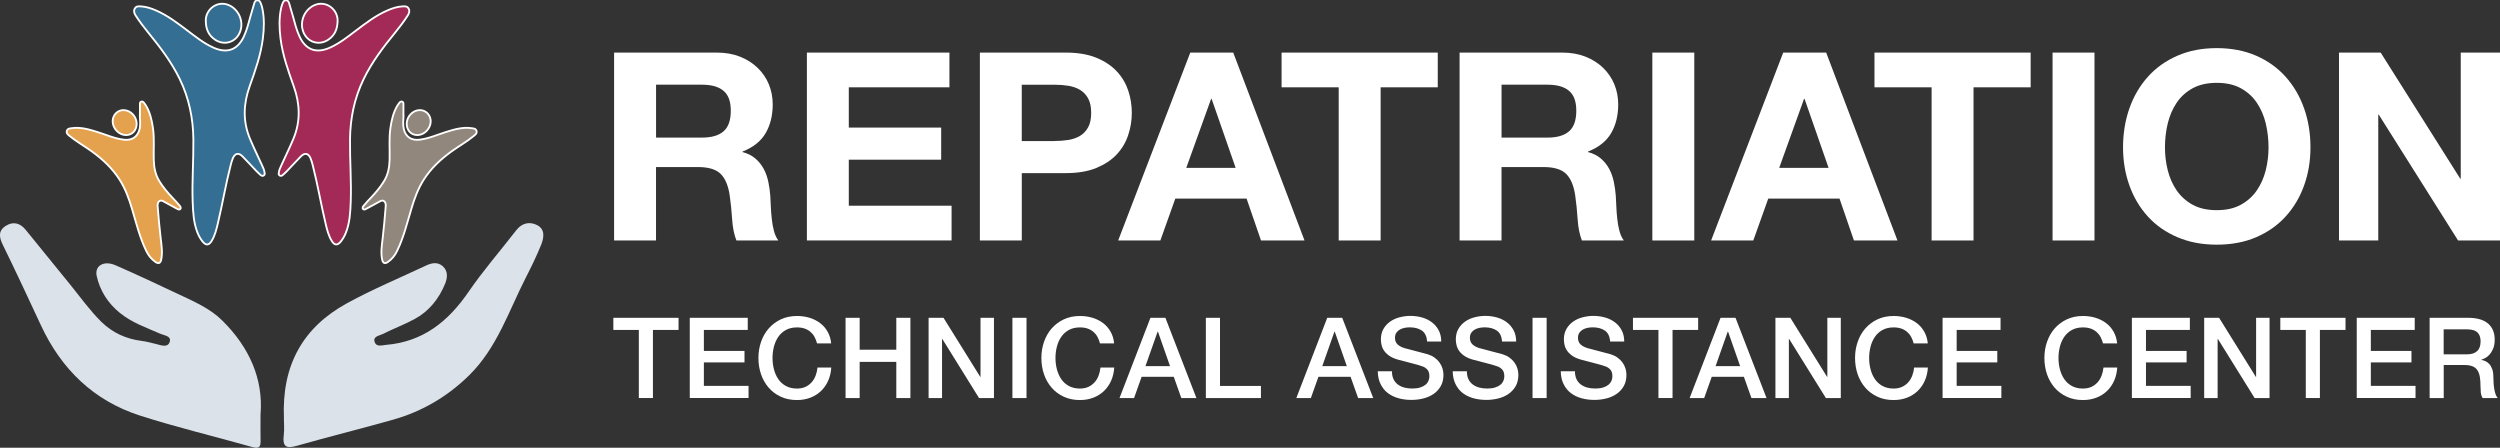 <svg width="268" height="48" viewBox="0 0 268 48" fill="none" xmlns="http://www.w3.org/2000/svg">
<rect x="0" y="0" width="268" height="48" fill="#333333" stroke="none"/>
<g clip-path="url(#clip0_4620_1557)">
<path d="M76.854 5.638C77.768 5.638 78.595 5.784 79.332 6.076C80.064 6.367 80.696 6.767 81.219 7.275C81.743 7.782 82.144 8.37 82.42 9.037C82.695 9.704 82.835 10.424 82.835 11.195C82.835 12.38 82.58 13.406 82.078 14.271C81.572 15.137 80.748 15.794 79.6 16.245V16.301C80.155 16.451 80.612 16.68 80.975 16.993C81.338 17.306 81.635 17.671 81.861 18.091C82.092 18.515 82.256 18.981 82.364 19.488C82.469 19.996 82.542 20.503 82.577 21.011C82.594 21.331 82.615 21.706 82.632 22.14C82.65 22.575 82.685 23.016 82.734 23.465C82.783 23.916 82.856 24.344 82.964 24.747C83.069 25.154 83.226 25.494 83.435 25.776H78.941C78.693 25.137 78.54 24.375 78.484 23.492C78.428 22.61 78.341 21.762 78.225 20.955C78.072 19.902 77.747 19.13 77.252 18.64C76.756 18.15 75.943 17.907 74.82 17.907H70.325V25.779H65.831V5.638H76.851H76.854ZM75.252 14.751C76.282 14.751 77.056 14.525 77.569 14.073C78.086 13.621 78.341 12.888 78.341 11.873C78.341 10.858 78.082 10.184 77.569 9.742C77.053 9.301 76.282 9.079 75.252 9.079H70.329V14.748H75.252V14.751Z" fill="white"/>
<path d="M101.779 5.638V9.36H90.99V13.677H100.893V17.118H90.99V22.053H102.009V25.776H86.499V5.638H101.782H101.779Z" fill="white"/>
<path d="M114.257 5.638C115.534 5.638 116.623 5.822 117.52 6.187C118.416 6.555 119.146 7.038 119.711 7.64C120.273 8.241 120.684 8.929 120.943 9.697C121.201 10.469 121.33 11.268 121.33 12.095C121.33 12.923 121.201 13.698 120.943 14.48C120.684 15.262 120.273 15.954 119.711 16.555C119.149 17.156 118.416 17.639 117.52 18.008C116.623 18.376 115.534 18.557 114.257 18.557H109.536V25.779H105.042V5.638H114.257ZM113.025 15.116C113.542 15.116 114.037 15.078 114.515 15.005C114.993 14.928 115.412 14.782 115.775 14.567C116.138 14.351 116.427 14.045 116.647 13.649C116.867 13.253 116.975 12.739 116.975 12.099C116.975 11.459 116.864 10.942 116.647 10.549C116.427 10.153 116.138 9.85 115.775 9.631C115.412 9.416 114.993 9.27 114.515 9.193C114.037 9.117 113.542 9.082 113.025 9.082H109.532V15.119H113.025V15.116Z" fill="white"/>
<path d="M132.203 5.638L139.845 25.779H135.179L133.634 21.292H125.992L124.39 25.779H119.868L127.597 5.638H132.203ZM132.461 17.994L129.886 10.601H129.83L127.168 17.994H132.461Z" fill="white"/>
<path d="M137.385 9.36V5.638H154.127V9.36H148.003V25.779H143.509V9.36H137.385Z" fill="white"/>
<path d="M167.491 5.638C168.406 5.638 169.232 5.784 169.969 6.076C170.702 6.367 171.333 6.767 171.857 7.275C172.38 7.782 172.781 8.37 173.057 9.037C173.333 9.704 173.472 10.424 173.472 11.195C173.472 12.38 173.217 13.406 172.715 14.271C172.209 15.137 171.385 15.794 170.237 16.245V16.301C170.792 16.451 171.249 16.68 171.612 16.993C171.975 17.306 172.272 17.671 172.499 18.091C172.729 18.515 172.893 18.981 173.001 19.488C173.106 19.996 173.179 20.503 173.214 21.011C173.231 21.331 173.252 21.706 173.27 22.14C173.287 22.575 173.322 23.016 173.371 23.465C173.42 23.916 173.493 24.344 173.601 24.747C173.706 25.154 173.863 25.494 174.072 25.776H169.578C169.33 25.137 169.177 24.375 169.121 23.492C169.065 22.61 168.978 21.762 168.863 20.955C168.709 19.902 168.385 19.13 167.889 18.64C167.394 18.15 166.581 17.907 165.457 17.907H160.963V25.779H156.468V5.638H167.488H167.491ZM165.89 14.751C166.919 14.751 167.694 14.525 168.207 14.073C168.723 13.621 168.978 12.888 168.978 11.873C168.978 10.858 168.72 10.184 168.207 9.742C167.69 9.301 166.919 9.079 165.89 9.079H160.966V14.748H165.89V14.751Z" fill="white"/>
<path d="M181.627 5.638V25.779H177.132V5.638H181.627Z" fill="white"/>
<path d="M195.766 5.638L203.408 25.779H198.742L197.197 21.292H189.555L187.953 25.779H183.431L191.16 5.638H195.766ZM196.024 17.994L193.449 10.601H193.393L190.731 17.994H196.024Z" fill="white"/>
<path d="M200.944 9.36V5.638H217.686V9.36H211.562V25.779H207.068V9.36H200.944Z" fill="white"/>
<path d="M224.529 5.638V25.779H220.035V5.638H224.529Z" fill="white"/>
<path d="M228.277 11.602C228.734 10.312 229.393 9.19 230.252 8.231C231.11 7.271 232.164 6.52 233.413 5.975C234.662 5.429 236.068 5.158 237.635 5.158C239.202 5.158 240.629 5.433 241.871 5.975C243.11 6.52 244.16 7.271 245.019 8.231C245.877 9.19 246.537 10.312 246.994 11.602C247.451 12.892 247.681 14.289 247.681 15.79C247.681 17.292 247.451 18.627 246.994 19.895C246.537 21.164 245.877 22.269 245.019 23.211C244.16 24.153 243.11 24.89 241.871 25.425C240.633 25.96 239.219 26.228 237.635 26.228C236.051 26.228 234.662 25.96 233.413 25.425C232.164 24.89 231.11 24.153 230.252 23.211C229.393 22.269 228.734 21.167 228.277 19.895C227.82 18.627 227.589 17.257 227.589 15.79C227.589 14.323 227.82 12.888 228.277 11.602ZM232.384 18.258C232.583 19.058 232.904 19.777 233.343 20.416C233.783 21.056 234.355 21.567 235.06 21.953C235.765 22.339 236.623 22.53 237.635 22.53C238.647 22.53 239.506 22.339 240.21 21.953C240.915 21.567 241.488 21.056 241.927 20.416C242.367 19.777 242.684 19.058 242.887 18.258C243.086 17.459 243.187 16.635 243.187 15.79C243.187 14.946 243.086 14.052 242.887 13.222C242.688 12.395 242.367 11.658 241.927 11.008C241.488 10.358 240.915 9.843 240.21 9.457C239.506 9.072 238.647 8.88 237.635 8.88C236.623 8.88 235.765 9.075 235.06 9.457C234.355 9.843 233.783 10.361 233.343 11.008C232.904 11.658 232.586 12.395 232.384 13.222C232.185 14.049 232.084 14.904 232.084 15.79C232.084 16.677 232.185 17.459 232.384 18.258Z" fill="white"/>
<path d="M255.208 5.638L263.736 19.151H263.792V5.638H268V25.779H263.506L255.005 12.294H254.95V25.779H250.741V5.638H255.208Z" fill="white"/>
<path d="M65.751 34.069H72.74V35.369H69.994V42.668H68.483V35.369H65.751V34.069Z" fill="white"/>
<path d="M73.94 34.069H80.159V35.369H75.455V37.621H79.81V38.848H75.455V41.368H80.246V42.668H73.944V34.066L73.94 34.069Z" fill="white"/>
<path d="M87.584 36.805C87.521 36.554 87.43 36.328 87.319 36.12C87.207 35.911 87.061 35.731 86.883 35.578C86.705 35.425 86.499 35.306 86.261 35.223C86.024 35.14 85.749 35.098 85.435 35.098C84.974 35.098 84.576 35.192 84.245 35.376C83.91 35.56 83.638 35.807 83.428 36.116C83.219 36.426 83.062 36.777 82.964 37.169C82.863 37.562 82.814 37.965 82.814 38.376C82.814 38.786 82.863 39.185 82.964 39.582C83.065 39.974 83.219 40.325 83.428 40.635C83.638 40.944 83.91 41.191 84.245 41.375C84.58 41.559 84.977 41.653 85.435 41.653C85.773 41.653 86.073 41.594 86.328 41.479C86.583 41.365 86.806 41.201 86.994 40.996C87.179 40.791 87.326 40.551 87.43 40.28C87.535 40.009 87.605 39.714 87.636 39.401H89.112C89.081 39.915 88.969 40.385 88.781 40.812C88.593 41.24 88.334 41.605 88.013 41.914C87.692 42.223 87.312 42.463 86.876 42.63C86.439 42.797 85.962 42.884 85.438 42.884C84.793 42.884 84.213 42.766 83.704 42.529C83.191 42.293 82.758 41.969 82.402 41.559C82.046 41.149 81.774 40.673 81.586 40.127C81.397 39.582 81.303 38.998 81.303 38.379C81.303 37.76 81.397 37.19 81.586 36.645C81.774 36.099 82.046 35.619 82.402 35.213C82.758 34.806 83.191 34.479 83.704 34.236C84.217 33.996 84.793 33.874 85.438 33.874C85.923 33.874 86.377 33.941 86.806 34.073C87.232 34.205 87.608 34.399 87.936 34.65C88.264 34.9 88.526 35.209 88.728 35.571C88.931 35.932 89.057 36.346 89.102 36.812H87.591L87.584 36.805Z" fill="white"/>
<path d="M90.644 34.069H92.155V37.489H96.084V34.069H97.595V42.672H96.084V38.793H92.155V42.672H90.644V34.069Z" fill="white"/>
<path d="M99.546 34.069H101.144L105.087 40.406H105.111V34.069H106.552V42.672H104.954L101.022 36.346H100.987V42.672H99.546V34.069Z" fill="white"/>
<path d="M108.531 34.069H110.042V42.672H108.531V34.069Z" fill="white"/>
<path d="M117.917 36.805C117.855 36.554 117.764 36.328 117.652 36.12C117.541 35.911 117.394 35.731 117.216 35.578C117.038 35.425 116.832 35.306 116.595 35.223C116.358 35.14 116.082 35.098 115.768 35.098C115.307 35.098 114.91 35.192 114.578 35.376C114.243 35.56 113.971 35.807 113.762 36.116C113.552 36.426 113.395 36.777 113.297 37.169C113.196 37.562 113.147 37.965 113.147 38.376C113.147 38.786 113.196 39.185 113.297 39.582C113.399 39.974 113.552 40.325 113.762 40.635C113.971 40.944 114.243 41.191 114.578 41.375C114.913 41.559 115.311 41.653 115.768 41.653C116.106 41.653 116.406 41.594 116.661 41.479C116.916 41.365 117.139 41.201 117.328 40.996C117.513 40.791 117.659 40.551 117.764 40.28C117.869 40.009 117.938 39.714 117.97 39.401H119.446C119.414 39.915 119.303 40.385 119.114 40.812C118.926 41.24 118.668 41.605 118.347 41.914C118.026 42.223 117.645 42.463 117.209 42.63C116.773 42.797 116.295 42.884 115.771 42.884C115.126 42.884 114.547 42.766 114.037 42.529C113.524 42.293 113.092 41.969 112.736 41.559C112.38 41.149 112.108 40.673 111.919 40.127C111.731 39.582 111.636 38.998 111.636 38.379C111.636 37.76 111.731 37.19 111.919 36.645C112.108 36.099 112.38 35.619 112.736 35.213C113.092 34.806 113.524 34.479 114.037 34.236C114.55 33.996 115.126 33.874 115.771 33.874C116.256 33.874 116.71 33.941 117.139 34.073C117.565 34.205 117.942 34.399 118.27 34.65C118.598 34.9 118.86 35.209 119.062 35.571C119.264 35.932 119.39 36.346 119.435 36.812H117.924L117.917 36.805Z" fill="white"/>
<path d="M123.322 34.069H124.931L128.256 42.672H126.637L125.828 40.395H122.38L121.571 42.672H120.011L123.326 34.069H123.322ZM122.789 39.252H125.427L124.132 35.553H124.097L122.792 39.252H122.789Z" fill="white"/>
<path d="M129.272 34.069H130.783V41.372H135.172V42.672H129.268V34.069H129.272Z" fill="white"/>
<path d="M142.277 34.069H143.886L147.211 42.672H145.592L144.782 40.395H141.335L140.525 42.672H138.965L142.28 34.069H142.277ZM141.743 39.252H144.381L143.086 35.553H143.052L141.747 39.252H141.743Z" fill="white"/>
<path d="M149.217 39.804C149.217 40.134 149.273 40.416 149.385 40.649C149.496 40.882 149.653 41.073 149.856 41.222C150.058 41.372 150.289 41.48 150.55 41.549C150.812 41.618 151.095 41.65 151.402 41.65C151.733 41.65 152.012 41.612 152.25 41.535C152.483 41.459 152.672 41.361 152.818 41.24C152.965 41.118 153.066 40.979 153.132 40.823C153.195 40.666 153.23 40.506 153.23 40.346C153.23 40.016 153.157 39.773 153.007 39.617C152.857 39.46 152.693 39.349 152.518 39.286C152.211 39.175 151.855 39.067 151.447 38.967C151.039 38.866 150.536 38.737 149.94 38.574C149.57 38.476 149.259 38.351 149.015 38.195C148.771 38.038 148.575 37.865 148.429 37.67C148.282 37.479 148.181 37.274 148.122 37.055C148.062 36.836 148.031 36.617 148.031 36.391C148.031 35.956 148.122 35.581 148.303 35.265C148.485 34.949 148.725 34.684 149.022 34.476C149.319 34.267 149.66 34.111 150.037 34.014C150.414 33.916 150.798 33.864 151.185 33.864C151.635 33.864 152.061 33.923 152.462 34.038C152.86 34.153 153.213 34.33 153.516 34.563C153.82 34.796 154.057 35.084 154.235 35.425C154.413 35.765 154.5 36.162 154.5 36.61H152.989C152.947 36.057 152.759 35.665 152.421 35.435C152.082 35.206 151.649 35.091 151.126 35.091C150.948 35.091 150.767 35.108 150.582 35.143C150.397 35.178 150.226 35.24 150.072 35.324C149.919 35.407 149.793 35.522 149.692 35.668C149.591 35.814 149.542 35.995 149.542 36.21C149.542 36.516 149.636 36.752 149.824 36.926C150.013 37.1 150.261 37.229 150.568 37.319C150.599 37.326 150.728 37.361 150.948 37.42C151.168 37.479 151.419 37.545 151.691 37.618C151.967 37.691 152.232 37.76 152.494 37.83C152.756 37.9 152.944 37.948 153.056 37.979C153.338 38.07 153.583 38.188 153.792 38.341C154.001 38.494 154.176 38.668 154.319 38.866C154.462 39.064 154.563 39.272 154.633 39.498C154.703 39.724 154.738 39.947 154.738 40.173C154.738 40.656 154.64 41.066 154.441 41.407C154.242 41.747 153.984 42.025 153.659 42.244C153.335 42.463 152.972 42.62 152.56 42.72C152.148 42.821 151.73 42.87 151.304 42.87C150.812 42.87 150.348 42.811 149.912 42.689C149.476 42.567 149.099 42.383 148.774 42.136C148.45 41.89 148.195 41.566 148 41.177C147.804 40.788 147.706 40.329 147.696 39.797H149.207L149.217 39.804Z" fill="white"/>
<path d="M157.25 39.804C157.25 40.134 157.306 40.416 157.417 40.649C157.529 40.882 157.686 41.073 157.888 41.222C158.091 41.372 158.321 41.48 158.583 41.549C158.845 41.618 159.127 41.65 159.434 41.65C159.766 41.65 160.045 41.612 160.282 41.535C160.516 41.459 160.704 41.361 160.851 41.24C160.998 41.118 161.099 40.979 161.165 40.823C161.228 40.666 161.263 40.506 161.263 40.346C161.263 40.016 161.189 39.773 161.039 39.617C160.889 39.46 160.725 39.349 160.551 39.286C160.244 39.175 159.888 39.067 159.48 38.967C159.071 38.866 158.569 38.737 157.972 38.574C157.602 38.476 157.292 38.351 157.048 38.195C156.803 38.038 156.608 37.865 156.461 37.67C156.315 37.479 156.214 37.274 156.154 37.055C156.095 36.836 156.063 36.617 156.063 36.391C156.063 35.956 156.154 35.581 156.336 35.265C156.517 34.949 156.758 34.684 157.054 34.476C157.351 34.267 157.693 34.111 158.07 34.014C158.447 33.916 158.831 33.864 159.218 33.864C159.668 33.864 160.094 33.923 160.495 34.038C160.893 34.153 161.245 34.33 161.549 34.563C161.852 34.796 162.09 35.084 162.268 35.425C162.446 35.765 162.533 36.162 162.533 36.61H161.022C160.98 36.057 160.792 35.665 160.453 35.435C160.115 35.206 159.682 35.091 159.159 35.091C158.981 35.091 158.799 35.108 158.614 35.143C158.429 35.178 158.258 35.24 158.105 35.324C157.951 35.407 157.826 35.522 157.724 35.668C157.623 35.814 157.574 35.995 157.574 36.21C157.574 36.516 157.669 36.752 157.857 36.926C158.045 37.1 158.293 37.229 158.6 37.319C158.632 37.326 158.761 37.361 158.981 37.42C159.2 37.479 159.452 37.545 159.724 37.618C160 37.691 160.265 37.76 160.526 37.83C160.788 37.9 160.977 37.948 161.088 37.979C161.371 38.07 161.615 38.188 161.825 38.341C162.034 38.494 162.208 38.668 162.351 38.866C162.494 39.064 162.596 39.272 162.665 39.498C162.735 39.724 162.77 39.947 162.77 40.173C162.77 40.656 162.672 41.066 162.474 41.407C162.275 41.747 162.016 42.025 161.692 42.244C161.367 42.463 161.004 42.62 160.593 42.72C160.181 42.821 159.762 42.87 159.337 42.87C158.845 42.87 158.38 42.811 157.944 42.689C157.508 42.567 157.131 42.383 156.807 42.136C156.482 41.89 156.227 41.566 156.032 41.177C155.837 40.788 155.739 40.329 155.729 39.797H157.239L157.25 39.804Z" fill="white"/>
<path d="M164.288 34.069H165.799V42.672H164.288V34.069Z" fill="white"/>
<path d="M168.835 39.804C168.835 40.134 168.891 40.416 169.002 40.649C169.114 40.882 169.271 41.073 169.473 41.222C169.676 41.372 169.906 41.48 170.168 41.549C170.429 41.618 170.712 41.65 171.019 41.65C171.351 41.65 171.63 41.612 171.867 41.535C172.101 41.459 172.289 41.361 172.436 41.24C172.582 41.118 172.684 40.979 172.75 40.823C172.813 40.666 172.848 40.506 172.848 40.346C172.848 40.016 172.774 39.773 172.624 39.617C172.474 39.46 172.31 39.349 172.136 39.286C171.829 39.175 171.473 39.067 171.064 38.967C170.656 38.866 170.154 38.737 169.557 38.574C169.187 38.476 168.877 38.351 168.632 38.195C168.388 38.038 168.193 37.865 168.046 37.67C167.9 37.479 167.798 37.274 167.739 37.055C167.68 36.836 167.648 36.617 167.648 36.391C167.648 35.956 167.739 35.581 167.921 35.265C168.102 34.949 168.343 34.684 168.639 34.476C168.936 34.267 169.278 34.111 169.655 34.014C170.032 33.916 170.415 33.864 170.803 33.864C171.253 33.864 171.679 33.923 172.08 34.038C172.478 34.153 172.83 34.33 173.134 34.563C173.437 34.796 173.675 35.084 173.852 35.425C174.03 35.765 174.118 36.162 174.118 36.61H172.607C172.565 36.057 172.376 35.665 172.038 35.435C171.7 35.206 171.267 35.091 170.743 35.091C170.565 35.091 170.384 35.108 170.199 35.143C170.014 35.178 169.843 35.24 169.69 35.324C169.536 35.407 169.41 35.522 169.309 35.668C169.208 35.814 169.159 35.995 169.159 36.21C169.159 36.516 169.253 36.752 169.442 36.926C169.63 37.1 169.878 37.229 170.185 37.319C170.217 37.326 170.346 37.361 170.565 37.42C170.785 37.479 171.037 37.545 171.309 37.618C171.584 37.691 171.85 37.76 172.111 37.83C172.373 37.9 172.561 37.948 172.673 37.979C172.956 38.07 173.2 38.188 173.409 38.341C173.619 38.494 173.793 38.668 173.936 38.866C174.079 39.064 174.18 39.272 174.25 39.498C174.32 39.724 174.355 39.947 174.355 40.173C174.355 40.656 174.257 41.066 174.058 41.407C173.859 41.747 173.601 42.025 173.277 42.244C172.952 42.463 172.589 42.62 172.178 42.72C171.766 42.821 171.347 42.87 170.921 42.87C170.429 42.87 169.965 42.811 169.529 42.689C169.093 42.567 168.716 42.383 168.392 42.136C168.067 41.89 167.812 41.566 167.617 41.177C167.422 40.788 167.324 40.329 167.313 39.797H168.824L168.835 39.804Z" fill="white"/>
<path d="M175.053 34.069H182.042V35.369H179.296V42.668H177.785V35.369H175.053V34.069Z" fill="white"/>
<path d="M184.439 34.069H186.048L189.373 42.672H187.754L186.945 40.395H183.497L182.688 42.672H181.128L184.443 34.069H184.439ZM183.905 39.252H186.543L185.249 35.553H185.214L183.909 39.252H183.905Z" fill="white"/>
<path d="M190.326 34.069H191.924L195.867 40.406H195.892V34.069H197.333V42.672H195.735L191.802 36.346H191.767V42.672H190.326V34.069Z" fill="white"/>
<path d="M205.142 36.805C205.079 36.554 204.988 36.328 204.877 36.12C204.765 35.911 204.619 35.731 204.441 35.578C204.263 35.425 204.057 35.306 203.82 35.223C203.582 35.14 203.307 35.098 202.993 35.098C202.532 35.098 202.134 35.192 201.803 35.376C201.468 35.56 201.195 35.807 200.986 36.116C200.777 36.426 200.62 36.777 200.522 37.169C200.421 37.562 200.372 37.965 200.372 38.376C200.372 38.786 200.421 39.185 200.522 39.582C200.623 39.974 200.777 40.325 200.986 40.635C201.195 40.944 201.468 41.191 201.803 41.375C202.138 41.559 202.535 41.653 202.993 41.653C203.331 41.653 203.631 41.594 203.886 41.479C204.141 41.365 204.364 41.201 204.552 40.996C204.737 40.791 204.884 40.551 204.988 40.28C205.093 40.009 205.163 39.714 205.194 39.401H206.67C206.639 39.915 206.527 40.385 206.339 40.812C206.15 41.24 205.892 41.605 205.571 41.914C205.25 42.223 204.87 42.463 204.434 42.63C203.997 42.797 203.519 42.884 202.996 42.884C202.35 42.884 201.771 42.766 201.262 42.529C200.749 42.293 200.316 41.969 199.96 41.559C199.604 41.149 199.332 40.673 199.144 40.127C198.955 39.582 198.861 38.998 198.861 38.379C198.861 37.76 198.955 37.19 199.144 36.645C199.332 36.099 199.604 35.619 199.96 35.213C200.316 34.806 200.749 34.479 201.262 34.236C201.775 33.996 202.35 33.874 202.996 33.874C203.481 33.874 203.935 33.941 204.364 34.073C204.79 34.205 205.166 34.399 205.494 34.65C205.822 34.9 206.084 35.209 206.287 35.571C206.489 35.932 206.615 36.346 206.66 36.812H205.149L205.142 36.805Z" fill="white"/>
<path d="M208.24 34.069H214.459V35.369H209.755V37.621H214.11V38.848H209.755V41.368H214.546V42.668H208.244V34.066L208.24 34.069Z" fill="white"/>
<path d="M225.44 36.805C225.377 36.554 225.286 36.328 225.175 36.12C225.063 35.911 224.916 35.731 224.738 35.578C224.56 35.425 224.355 35.306 224.117 35.223C223.88 35.14 223.604 35.098 223.29 35.098C222.83 35.098 222.432 35.192 222.1 35.376C221.765 35.56 221.493 35.807 221.284 36.116C221.074 36.426 220.917 36.777 220.82 37.169C220.719 37.562 220.67 37.965 220.67 38.376C220.67 38.786 220.719 39.185 220.82 39.582C220.921 39.974 221.074 40.325 221.284 40.635C221.493 40.944 221.765 41.191 222.1 41.375C222.435 41.559 222.833 41.653 223.29 41.653C223.629 41.653 223.929 41.594 224.184 41.479C224.438 41.365 224.662 41.201 224.85 40.996C225.035 40.791 225.182 40.551 225.286 40.28C225.391 40.009 225.461 39.714 225.492 39.401H226.968C226.937 39.915 226.825 40.385 226.637 40.812C226.448 41.24 226.19 41.605 225.869 41.914C225.548 42.223 225.168 42.463 224.731 42.63C224.295 42.797 223.817 42.884 223.294 42.884C222.648 42.884 222.069 42.766 221.56 42.529C221.047 42.293 220.614 41.969 220.258 41.559C219.902 41.149 219.63 40.673 219.441 40.127C219.253 39.582 219.159 38.998 219.159 38.379C219.159 37.76 219.253 37.19 219.441 36.645C219.63 36.099 219.902 35.619 220.258 35.213C220.614 34.806 221.047 34.479 221.56 34.236C222.072 33.996 222.648 33.874 223.294 33.874C223.779 33.874 224.232 33.941 224.662 34.073C225.087 34.205 225.464 34.399 225.792 34.65C226.12 34.9 226.382 35.209 226.584 35.571C226.787 35.932 226.912 36.346 226.958 36.812H225.447L225.44 36.805Z" fill="white"/>
<path d="M228.535 34.069H234.753V35.369H230.049V37.621H234.404V38.848H230.049V41.368H234.84V42.668H228.538V34.066L228.535 34.069Z" fill="white"/>
<path d="M236.288 34.069H237.886L241.83 40.406H241.854V34.069H243.295V42.672H241.697L237.764 36.346H237.729V42.672H236.288V34.069Z" fill="white"/>
<path d="M244.45 34.069H251.439V35.369H248.693V42.668H247.182V35.369H244.45V34.069Z" fill="white"/>
<path d="M252.64 34.069H258.858V35.369H254.154V37.621H258.509V38.848H254.154V41.368H258.945V42.668H252.643V34.066L252.64 34.069Z" fill="white"/>
<path d="M260.452 34.069H264.577C265.529 34.069 266.241 34.274 266.719 34.684C267.194 35.095 267.431 35.665 267.431 36.395C267.431 36.805 267.372 37.142 267.25 37.413C267.128 37.684 266.988 37.9 266.828 38.063C266.667 38.226 266.507 38.344 266.349 38.417C266.192 38.49 266.077 38.539 266.004 38.563V38.588C266.133 38.605 266.273 38.643 266.423 38.709C266.573 38.772 266.712 38.876 266.841 39.015C266.971 39.154 267.079 39.338 267.163 39.564C267.246 39.79 267.288 40.072 267.288 40.409C267.288 40.916 267.327 41.375 267.403 41.789C267.48 42.203 267.599 42.498 267.759 42.675H266.14C266.028 42.491 265.962 42.286 265.941 42.06C265.92 41.834 265.91 41.618 265.91 41.41C265.91 41.017 265.885 40.677 265.837 40.392C265.788 40.107 265.7 39.87 265.571 39.679C265.442 39.488 265.268 39.352 265.044 39.262C264.821 39.175 264.538 39.13 264.193 39.13H261.967V42.672H260.456V34.069H260.452ZM261.963 37.986H264.444C264.929 37.986 265.296 37.872 265.543 37.642C265.795 37.413 265.917 37.069 265.917 36.614C265.917 36.339 265.875 36.116 265.795 35.946C265.714 35.772 265.603 35.64 265.463 35.543C265.324 35.446 265.16 35.383 264.978 35.352C264.797 35.321 264.608 35.303 264.416 35.303H261.96V37.99L261.963 37.986Z" fill="white"/>
<path d="M27.929 44.434C27.929 45.57 27.915 46.408 27.933 47.246C27.947 47.896 27.79 48.135 27.043 47.923C23.026 46.78 18.951 45.824 14.98 44.541C10.025 42.943 6.567 39.564 4.383 34.865C3.046 31.987 1.703 29.109 0.307 26.259C-0.098 25.432 -0.216 24.73 0.642 24.198C1.441 23.704 2.17 23.923 2.75 24.633C4.33 26.569 5.901 28.515 7.481 30.454C8.587 31.81 9.596 33.245 10.848 34.483C12.059 35.678 13.504 36.328 15.175 36.544C15.713 36.613 16.24 36.752 16.767 36.888C17.297 37.023 17.984 37.295 18.194 36.645C18.393 36.016 17.622 35.97 17.189 35.779C15.695 35.126 14.143 34.594 12.855 33.548C11.581 32.516 10.73 31.195 10.37 29.61C10.112 28.484 11.131 27.882 12.405 28.445C14.704 29.453 16.979 30.52 19.251 31.591C20.881 32.359 22.552 33.092 23.846 34.379C26.718 37.225 28.247 40.628 27.929 44.437V44.434Z" fill="#DCE2EA"/>
<path d="M30.438 44.844C30.187 39.133 32.486 35.084 37.204 32.505C39.954 31.003 42.86 29.787 45.704 28.452C46.297 28.174 46.936 28.063 47.47 28.543C48.056 29.071 47.965 29.808 47.718 30.413C47.051 32.032 45.987 33.381 44.413 34.219C43.307 34.806 42.128 35.258 41.004 35.817C40.638 35.998 39.94 36.061 40.173 36.69C40.369 37.218 40.945 37.01 41.402 36.968C45.359 36.634 48.056 34.452 50.223 31.292C51.8 28.995 53.643 26.881 55.349 24.674C55.963 23.882 56.797 23.732 57.586 24.136C58.465 24.587 58.311 25.501 58.008 26.249C57.523 27.448 56.954 28.612 56.364 29.766C54.532 33.357 53.28 37.288 50.307 40.218C48.004 42.487 45.289 44.097 42.173 44.98C38.718 45.96 35.229 46.818 31.774 47.802C30.613 48.132 30.285 47.812 30.417 46.676C30.501 45.974 30.431 45.258 30.431 44.844H30.438Z" fill="#DCE2EA"/>
<path d="M29.876 18.56C29.911 18.241 30.054 17.959 30.183 17.674C30.602 16.75 31.049 15.842 31.443 14.904C32.235 13.017 32.169 11.15 31.488 9.245C30.888 7.574 30.295 5.898 30.072 4.122C29.936 3.027 29.904 1.943 30.138 0.858C30.173 0.692 30.229 0.528 30.291 0.368C30.354 0.212 30.427 0.042 30.637 0.031C30.853 0.024 30.944 0.184 30.993 0.348C31.139 0.81 31.276 1.279 31.405 1.748C31.604 2.485 31.788 3.225 32.113 3.921C32.779 5.349 33.892 5.759 35.337 5.123C36.363 4.671 37.232 3.98 38.115 3.312C39.2 2.492 40.278 1.661 41.538 1.116C42.047 0.893 42.574 0.719 43.136 0.685C43.387 0.667 43.656 0.65 43.802 0.918C43.946 1.182 43.855 1.439 43.708 1.665C43.3 2.297 42.846 2.895 42.372 3.479C41.091 5.043 39.873 6.642 38.984 8.474C37.993 10.514 37.546 12.672 37.522 14.928C37.497 17.17 37.678 19.409 37.598 21.647C37.556 22.78 37.497 23.91 37.064 24.98C36.925 25.324 36.743 25.64 36.506 25.925C36.178 26.315 35.867 26.304 35.592 25.87C35.208 25.272 35.051 24.587 34.891 23.91C34.402 21.862 34.056 19.784 33.533 17.744C33.463 17.476 33.397 17.201 33.285 16.951C33.048 16.423 32.671 16.346 32.26 16.76C31.757 17.264 31.282 17.796 30.79 18.31C30.637 18.474 30.469 18.623 30.302 18.772C30.218 18.845 30.11 18.873 30.005 18.828C29.89 18.779 29.876 18.672 29.887 18.557L29.876 18.56Z" fill="#A32A56" stroke="white" stroke-width="0.2" stroke-miterlimit="10"/>
<path d="M43.258 12.401C43.234 12.898 43.171 13.399 43.3 13.893C43.509 14.678 44.113 15.071 44.937 14.98C45.945 14.869 46.859 14.445 47.812 14.15C48.709 13.872 49.605 13.601 50.565 13.743C50.774 13.774 51.008 13.778 51.081 14.028C51.158 14.275 50.973 14.421 50.813 14.556C50.059 15.178 49.204 15.655 48.412 16.225C47.246 17.069 46.21 18.032 45.432 19.252C44.811 20.225 44.42 21.296 44.096 22.394C43.642 23.916 43.265 25.463 42.567 26.902C42.34 27.371 42.026 27.775 41.594 28.077C41.269 28.306 41.053 28.23 40.969 27.841C40.805 27.066 40.934 26.29 41.025 25.522C41.157 24.41 41.252 23.294 41.342 22.182C41.36 21.963 41.37 21.703 41.164 21.563C40.948 21.417 40.735 21.581 40.54 21.689C40.121 21.915 39.709 22.151 39.287 22.37C39.179 22.425 39.039 22.533 38.924 22.408C38.795 22.265 38.931 22.123 39.011 22.026C39.256 21.73 39.517 21.452 39.783 21.174C40.299 20.628 40.777 20.062 41.171 19.415C41.601 18.71 41.74 17.956 41.765 17.16C41.8 16.016 41.684 14.866 41.852 13.726C41.974 12.877 42.162 12.047 42.612 11.3C42.675 11.199 42.742 11.101 42.818 11.011C42.888 10.931 42.972 10.862 43.094 10.889C43.248 10.928 43.248 11.063 43.248 11.174C43.255 11.581 43.248 11.991 43.248 12.398L43.258 12.401Z" fill="#92877C" stroke="white" stroke-width="0.2" stroke-miterlimit="10"/>
<path d="M36.189 2.249C36.175 3.18 35.854 3.799 35.212 4.244C34.196 4.942 32.912 4.525 32.497 3.371C32.092 2.245 32.696 0.931 33.812 0.514C35.009 0.066 36.22 1.032 36.192 2.249H36.189Z" fill="#A32A56" stroke="white" stroke-width="0.2" stroke-miterlimit="10"/>
<path d="M46.172 13.013C46.165 13.778 45.488 14.476 44.748 14.48C44.071 14.483 43.593 13.972 43.6 13.253C43.607 12.474 44.273 11.797 45.024 11.803C45.666 11.81 46.175 12.346 46.172 13.01V13.013Z" fill="#92877C" stroke="white" stroke-width="0.2" stroke-miterlimit="10"/>
<path d="M28.376 18.56C28.341 18.241 28.198 17.959 28.069 17.674C27.65 16.75 27.203 15.842 26.809 14.904C26.017 13.017 26.083 11.15 26.764 9.245C27.364 7.574 27.957 5.898 28.18 4.122C28.317 3.027 28.348 1.943 28.114 0.858C28.079 0.692 28.023 0.528 27.961 0.368C27.898 0.212 27.825 0.042 27.615 0.031C27.399 0.024 27.308 0.184 27.259 0.348C27.113 0.81 26.977 1.279 26.848 1.748C26.649 2.485 26.464 3.225 26.139 3.921C25.473 5.349 24.36 5.759 22.915 5.123C21.889 4.671 21.02 3.98 20.137 3.312C19.052 2.492 17.974 1.661 16.714 1.116C16.205 0.893 15.678 0.719 15.116 0.685C14.865 0.667 14.596 0.65 14.45 0.918C14.307 1.182 14.397 1.439 14.544 1.665C14.952 2.297 15.406 2.895 15.88 3.479C17.161 5.043 18.379 6.642 19.268 8.474C20.259 10.514 20.706 12.672 20.73 14.928C20.755 17.17 20.573 19.409 20.654 21.647C20.696 22.78 20.755 23.91 21.188 24.98C21.327 25.324 21.509 25.64 21.746 25.925C22.074 26.315 22.384 26.304 22.66 25.87C23.044 25.272 23.201 24.587 23.362 23.91C23.85 21.862 24.195 19.784 24.719 17.744C24.789 17.476 24.855 17.201 24.967 16.951C25.204 16.423 25.581 16.346 25.993 16.76C26.495 17.264 26.97 17.796 27.462 18.31C27.615 18.474 27.783 18.623 27.95 18.772C28.034 18.845 28.142 18.873 28.247 18.828C28.362 18.779 28.376 18.672 28.365 18.557L28.376 18.56Z" fill="#346E93" stroke="white" stroke-width="0.2" stroke-miterlimit="10"/>
<path d="M14.991 12.401C15.015 12.898 15.078 13.399 14.949 13.893C14.739 14.678 14.136 15.071 13.312 14.98C12.304 14.869 11.389 14.445 10.437 14.15C9.54 13.872 8.643 13.601 7.684 13.743C7.474 13.774 7.24 13.778 7.167 14.028C7.09 14.275 7.275 14.421 7.436 14.556C8.19 15.178 9.045 15.655 9.837 16.225C11.002 17.069 12.038 18.032 12.817 19.252C13.438 20.225 13.829 21.296 14.153 22.394C14.607 23.916 14.983 25.463 15.681 26.902C15.908 27.371 16.222 27.775 16.655 28.077C16.979 28.306 17.196 28.23 17.279 27.841C17.444 27.066 17.314 26.29 17.224 25.522C17.091 24.41 16.997 23.294 16.906 22.182C16.889 21.963 16.878 21.703 17.084 21.563C17.3 21.417 17.513 21.581 17.709 21.689C18.127 21.915 18.539 22.151 18.961 22.37C19.07 22.425 19.209 22.533 19.324 22.408C19.453 22.265 19.317 22.123 19.237 22.026C18.993 21.73 18.731 21.452 18.466 21.174C17.95 20.628 17.471 20.062 17.077 19.415C16.648 18.71 16.508 17.956 16.484 17.16C16.449 16.016 16.564 14.866 16.397 13.726C16.275 12.877 16.086 12.047 15.636 11.3C15.573 11.199 15.507 11.101 15.43 11.011C15.36 10.931 15.277 10.862 15.155 10.889C15.001 10.928 15.001 11.063 15.001 11.174C14.994 11.581 15.001 11.991 15.001 12.398L14.991 12.401Z" fill="#E4A24E" stroke="white" stroke-width="0.2" stroke-miterlimit="10"/>
<path d="M22.06 2.249C22.074 3.18 22.395 3.799 23.037 4.244C24.052 4.942 25.337 4.525 25.752 3.371C26.157 2.245 25.553 0.931 24.436 0.514C23.239 0.066 22.029 1.032 22.056 2.249H22.06Z" fill="#346E93" stroke="white" stroke-width="0.2" stroke-miterlimit="10"/>
<path d="M12.077 13.013C12.084 13.778 12.761 14.476 13.501 14.48C14.177 14.483 14.655 13.972 14.649 13.253C14.642 12.474 13.975 11.797 13.225 11.803C12.583 11.81 12.073 12.346 12.077 13.01V13.013Z" fill="#E4A24E" stroke="white" stroke-width="0.2" stroke-miterlimit="10"/>
</g>
<defs>
<clipPath id="clip0_4620_1557">
<rect width="268" height="48" fill="white"/>
</clipPath>
</defs>
</svg>
